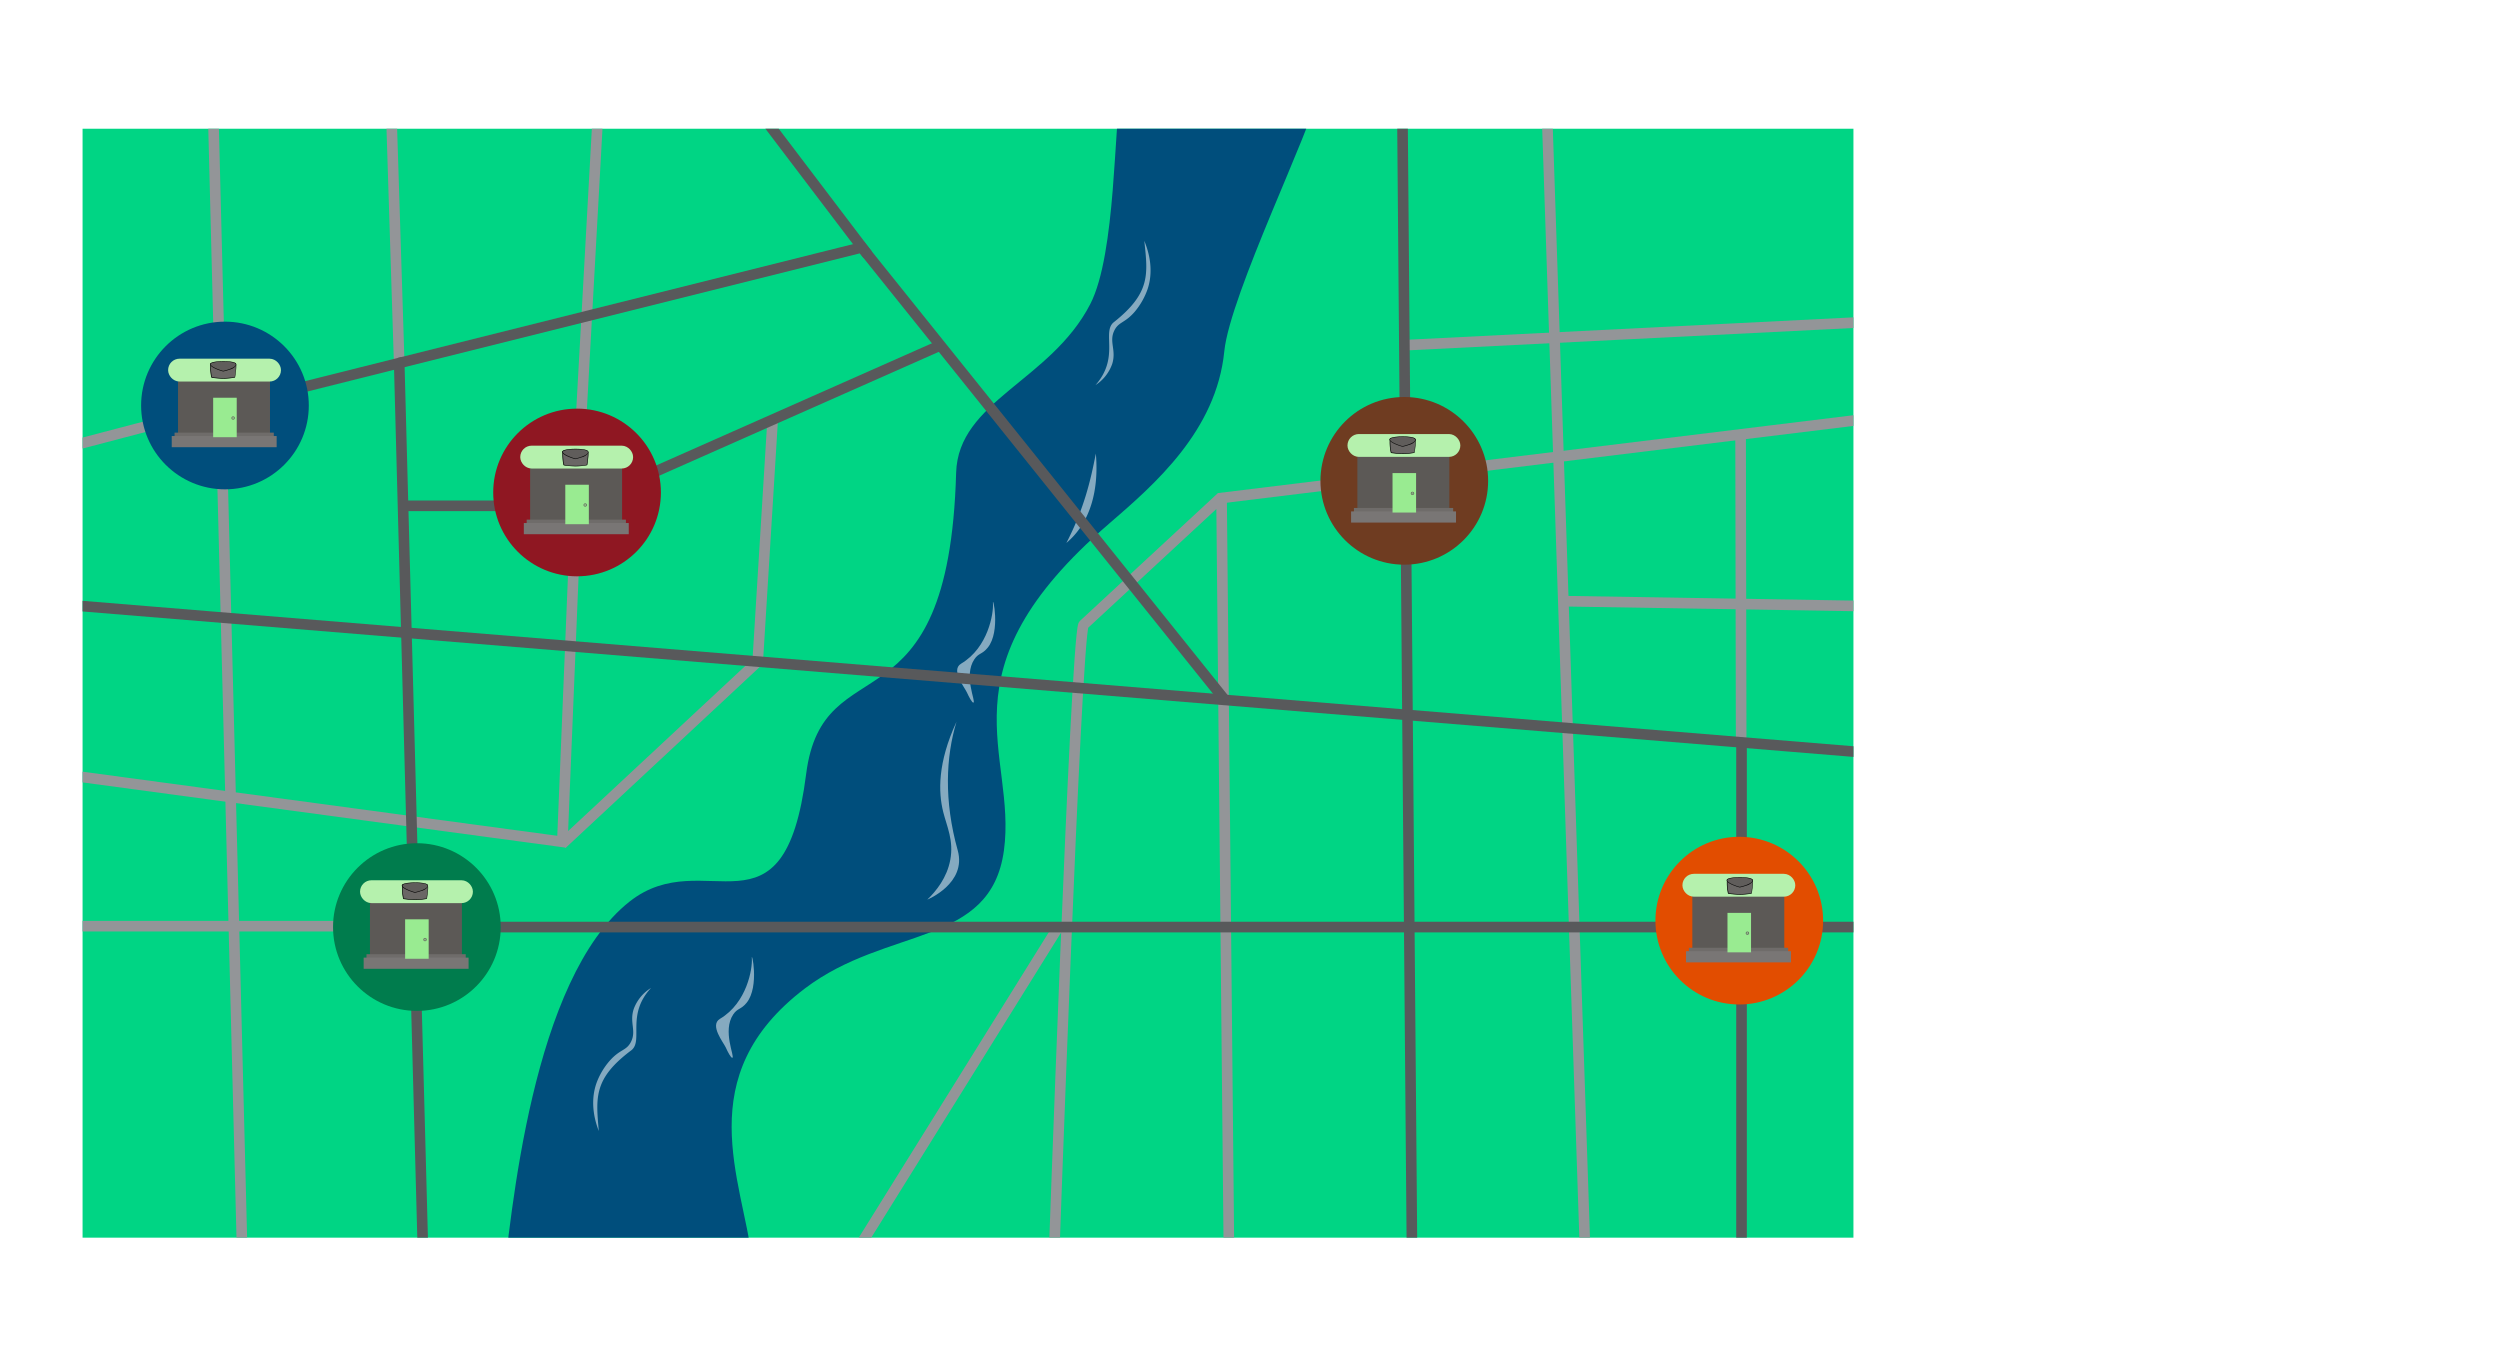 <svg xmlns="http://www.w3.org/2000/svg" xmlns:xlink="http://www.w3.org/1999/xlink" viewBox="0 0 941.63 509.23"><defs><style>.cls-1,.cls-11,.cls-12,.cls-6,.cls-7,.cls-8{fill:none;}.cls-2{clip-path:url(#clip-path);}.cls-3{fill:#00d584;}.cls-4{fill:#004e7c;}.cls-5{fill:#85aac0;}.cls-10,.cls-6,.cls-7,.cls-8{stroke:#939598;}.cls-12,.cls-6,.cls-7{stroke-linejoin:bevel;}.cls-10,.cls-11,.cls-12,.cls-14,.cls-15,.cls-16,.cls-19,.cls-6,.cls-7,.cls-8,.cls-9{stroke-width:4px;}.cls-7{stroke-linecap:square;}.cls-10,.cls-11,.cls-14,.cls-15,.cls-16,.cls-17,.cls-18,.cls-19,.cls-8,.cls-9{stroke-miterlimit:10;}.cls-10,.cls-9{fill:#fff;}.cls-11,.cls-12,.cls-9{stroke:#58595b;}.cls-13{fill:#007c4d;}.cls-14{fill:#5c5956;stroke:#5c5956;}.cls-15,.cls-16,.cls-19{fill:#b5f1ad;}.cls-15{stroke:#6f6c6a;}.cls-16{stroke:#797675;}.cls-17{fill:#99eb91;stroke:#99eb91;}.cls-18{fill:#676461;stroke:#676461;}.cls-19{stroke:#b5f1ad;}.cls-20{fill:#6a6765;}.cls-21{fill:#605d5b;}.cls-22{fill:#6f3c21;}.cls-23{fill:#8f1722;}.cls-24{fill:#e24d00;}</style><clipPath id="clip-path"><rect id="clipping_mas" data-name="clipping mas" class="cls-1" x="31.1" y="48.5" width="667" height="417.68"/></clipPath></defs><title>map 1</title><g id="Layer_2" data-name="Layer 2"><g id="Layer_1-2" data-name="Layer 1"><g id="map_1" data-name="map 1"><g id="Path_Weight_Game" data-name="Path Weight Game"><g class="cls-2"><rect class="cls-3" x="31.1" y="48.5" width="667" height="417.68"/><g id="River"><path id="river-2" data-name="river" class="cls-4" d="M496.29,35.46c-1.72,11.86-33,75.41-35.16,96.87-3,30-26.3,50.17-43.5,65-64.55,55.68-34.47,86.29-39.5,123-5,36.46-43.88,28.38-75,52-43.44,33-23.46,72-19.75,102.45L189,487.5c3.54-30.57,11.31-118.84,48.13-147.92,28.39-22.41,58.18,17.64,66.5-48,6.33-49.93,53.7-13.06,56.5-113.5.76-27.07,35.54-34.54,50.5-63.5,9.9-19.16,8.8-68.53,11.68-80.16Z"/><path class="cls-5" d="M412.75,170.82c.63,7.13.71,21.27-8.53,31.24a28.81,28.81,0,0,1-2.57,2.45C408.29,191.64,410.76,181.09,412.75,170.82Z"/><path class="cls-5" d="M366.66,264.64c-.51.17-1.78-2.3-2.46-3.81-.85-1.93-6.24-8.46-2.2-10.86,10.23-6.07,12.24-19,12-22.66s3.06,10.5-2,16.66c-2.11,2.58-3.38,1.92-5,4.34C362.78,254.57,367.67,264.31,366.66,264.64Z"/><path class="cls-5" d="M225.53,426c-1.08-2.81-3.66-10.33-.8-18.23a26.77,26.77,0,0,1,5-8.33c3.9-4.33,6.09-3.62,7.83-6.84,2.32-4.3-.61-7.39,1.17-12.66a15.68,15.68,0,0,1,6.5-7.84c-9.42,10.13-2.88,19.67-7.34,23.42C223.43,406.3,224.48,413.47,225.53,426Z"/><path class="cls-5" d="M431,90.7c1.14,2.79,3.9,10.24,1.24,18.21a27.05,27.05,0,0,1-4.79,8.45c-3.8,4.42-6,3.76-7.67,7-2.22,4.36.79,7.38-.86,12.69a15.61,15.61,0,0,1-6.31,8c9.17-10.35,2.4-19.73,6.77-23.58C433.55,110.3,432.32,103.16,431,90.7Z"/><path class="cls-5" d="M275.85,398.41c-.51.17-1.79-2.3-2.46-3.82-.86-1.92-6.24-8.45-2.21-10.85,10.24-6.07,12.25-19,12-22.67s3.06,10.5-2,16.67c-2.11,2.57-3.37,1.92-5,4.33C272,388.33,276.86,398.08,275.85,398.41Z"/><path class="cls-5" d="M349.27,338.85c3.37-3.26,7.41-8.26,8.66-15,1.35-7.27-1.29-12.52-2.66-18-1.87-7.47-2.16-18.52,5-34-4,13.2-4.79,29.64.46,48.45C364.2,332.74,349.27,338.85,349.27,338.85Z"/><path class="cls-4" d="M311,309.3c-.09-7.16.9-21.26,10.87-30.5a31.83,31.83,0,0,1,2.75-2.25C317,288.89,313.74,299.21,311,309.3Z"/></g><g id="roads"><polyline class="cls-6" points="582.1 25.45 588.83 226.43 596.92 467.93"/><path class="cls-7" d="M396.74,480.28s8.36-237.43,11.36-244.93l52-48.17,3,306.89"/><line class="cls-6" x1="530.08" y1="129.97" x2="731.6" y2="119.85"/><line class="cls-8" x1="310.96" y1="490.02" x2="398.6" y2="349.18"/><line class="cls-9" x1="532.02" y1="494.07" x2="527.96" y2="11.53"/><line class="cls-9" x1="770.6" y1="349.18" x2="156.04" y2="349.18"/><line class="cls-9" x1="151.8" y1="190.52" x2="217.75" y2="190.52"/><line class="cls-10" x1="150.36" y1="136.74" x2="146.85" y2="25.45"/><polyline class="cls-6" points="227.61 0.11 216.95 192.04 211.78 317.81 285.39 249.19 291.03 158.05"/><line class="cls-10" x1="92.17" y1="509.18" x2="79.51" y2="11.48"/><polyline class="cls-11" points="150.36 136.74 324.6 93.18 461.32 263.64"/><line class="cls-6" x1="655.81" y1="277.93" x2="655.6" y2="163.61"/><line class="cls-8" x1="817.31" y1="143.8" x2="458.96" y2="187.71"/><line class="cls-11" x1="354.42" y1="129.97" x2="217.75" y2="190.52"/><line class="cls-9" x1="723.6" y1="285.18" x2="8.27" y2="226.43"/><line class="cls-8" x1="0.27" y1="288.51" x2="213.44" y2="317.3"/><line class="cls-6" x1="941.6" y1="232.18" x2="588.83" y2="226.43"/><line class="cls-12" x1="655.95" y1="481.18" x2="655.95" y2="279.62"/><line class="cls-9" x1="159.69" y1="485.39" x2="150.36" y2="136.74"/><line class="cls-11" x1="268.48" y1="19.08" x2="326.83" y2="95.96"/><line class="cls-8" x1="84.37" y1="152.89" x2="3.27" y2="174.18"/><line class="cls-8" x1="154.1" y1="348.85" x2="15.6" y2="348.85"/></g><g id="brown"><circle class="cls-13" cx="157.02" cy="349.18" r="31.58"/><g id="post_office" data-name="post office"><rect class="cls-14" x="141.34" y="338.41" width="30.64" height="21.88"/><rect class="cls-15" x="140.04" y="361.4" width="33.38" height="0.17"/><rect class="cls-16" x="138.97" y="362.69" width="35.52" height="0.21"/><rect class="cls-17" x="153.09" y="346.76" width="7.87" height="13.86"/><ellipse class="cls-18" cx="160.09" cy="353.9" rx="0.15" ry="0.14"/><rect class="cls-19" x="137.61" y="333.55" width="38.51" height="4.61" rx="2.31" ry="2.31"/><g id="envelope"><path class="cls-20" d="M160.57,338.49a23.72,23.72,0,0,1-8.5,0,.18.18,0,0,1-.15-.14,18.24,18.24,0,0,1-.36-5,.16.16,0,0,1,.08-.1c1-.55,6.73-.91,9.26,0a.16.16,0,0,1,.1.08c.25.51.14,2.07-.28,5A.18.18,0,0,1,160.57,338.49Z"/><path d="M156.45,339a34.62,34.62,0,0,1-4.39-.36.27.27,0,0,1-.24-.23v0a18.69,18.69,0,0,1-.36-5,.26.26,0,0,1,.14-.17c1.06-.57,6.8-.92,9.35,0a.24.24,0,0,1,.15.13c.26.52.18,1.93-.27,5a.29.29,0,0,1-.23.23h0A26.19,26.19,0,0,1,156.45,339Zm-.11-6.16h-.64a12.81,12.81,0,0,0-4,.53l0,0a18.64,18.64,0,0,0,.37,4.94v0a.06.06,0,0,0,.06.06,23.77,23.77,0,0,0,8.46,0h0a.06.06,0,0,0,.06-.05c.32-2.21.58-4.34.29-4.92l0,0A14.49,14.49,0,0,0,156.34,332.83Z"/><path class="cls-21" d="M151.56,333.32c-.74,1.13,4.06,2.7,4.68,2.81h.14c.62-.13,5.42-1.26,4.69-2.78C160.48,332.15,152.3,332.2,151.56,333.32Z"/><path d="M156.32,336.24h-.1c-.45-.08-4.27-1.27-4.79-2.4a.54.54,0,0,1,0-.56c.52-.79,4-1,6.39-.86,1.1.07,3,.27,3.3.9a.78.78,0,0,1,0,.74,4.36,4.36,0,0,1-2.42,1.51,17.75,17.75,0,0,1-2.33.67Zm.05-3.67c-2.33,0-4.41.33-4.72.81a.35.35,0,0,0,0,.37c.45,1,4.1,2.19,4.63,2.28a.14.14,0,0,0,.09,0c1.38-.3,4.12-1.11,4.61-2.07a.59.59,0,0,0,0-.56c-.18-.38-1.38-.68-3.13-.79C157.35,332.58,156.86,332.57,156.37,332.57Z"/></g></g></g><g id="green"><circle class="cls-22" cx="528.93" cy="181.11" r="31.58"/><g id="post_office-2" data-name="post office"><rect class="cls-14" x="513.26" y="170.34" width="30.64" height="21.88"/><rect class="cls-15" x="511.96" y="193.33" width="33.38" height="0.17"/><rect class="cls-16" x="510.89" y="194.62" width="35.52" height="0.21"/><rect class="cls-17" x="525" y="178.69" width="7.87" height="13.86"/><ellipse class="cls-18" cx="532.01" cy="185.83" rx="0.15" ry="0.14"/><rect class="cls-19" x="509.53" y="165.48" width="38.51" height="4.61" rx="2.31" ry="2.31"/><g id="envelope-2" data-name="envelope"><path class="cls-20" d="M532.57,170.49a23.72,23.72,0,0,1-8.5,0,.18.18,0,0,1-.15-.14,18.24,18.24,0,0,1-.36-5,.16.16,0,0,1,.08-.1c1-.55,6.73-.91,9.26,0a.16.16,0,0,1,.1.08c.25.51.14,2.07-.28,5A.18.18,0,0,1,532.57,170.49Z"/><path d="M528.45,171a34.62,34.62,0,0,1-4.39-.36.27.27,0,0,1-.24-.23v0a18.69,18.69,0,0,1-.36-5,.26.26,0,0,1,.14-.17c1.06-.57,6.8-.92,9.35,0a.24.24,0,0,1,.15.13c.26.52.18,1.93-.27,5a.29.29,0,0,1-.23.23h0A26.19,26.19,0,0,1,528.45,171Zm-.11-6.16h-.64a12.81,12.81,0,0,0-4,.53l0,0a18.64,18.64,0,0,0,.37,4.94v0a.06.06,0,0,0,.06.06,23.77,23.77,0,0,0,8.46,0h0a.06.06,0,0,0,.06,0c.32-2.21.58-4.34.29-4.92l0,0A14.49,14.49,0,0,0,528.34,164.83Z"/><path class="cls-21" d="M523.56,165.32c-.74,1.13,4.06,2.7,4.68,2.81h.14c.62-.13,5.42-1.26,4.69-2.78C532.48,164.15,524.3,164.2,523.56,165.32Z"/><path d="M528.32,168.24h-.1c-.45-.08-4.27-1.27-4.79-2.4a.54.54,0,0,1,0-.56c.52-.79,4-1,6.39-.86,1.1.07,3,.27,3.3.9a.78.78,0,0,1,0,.74,4.36,4.36,0,0,1-2.42,1.51,17.75,17.75,0,0,1-2.33.67Zm0-3.67c-2.33,0-4.41.33-4.72.81a.35.35,0,0,0,0,.37c.45,1,4.1,2.19,4.63,2.28h.09c1.38-.3,4.12-1.11,4.61-2.07a.59.59,0,0,0,0-.56c-.18-.38-1.38-.68-3.13-.79C529.35,164.58,528.86,164.57,528.37,164.57Z"/></g></g></g><line class="cls-11" x1="151.67" y1="136.41" x2="59.24" y2="159.56"/><g id="purple"><circle class="cls-23" cx="217.35" cy="185.49" r="31.58"/><g id="post_office-3" data-name="post office"><rect class="cls-14" x="201.67" y="174.72" width="30.64" height="21.88"/><rect class="cls-15" x="200.37" y="197.72" width="33.38" height="0.17"/><rect class="cls-16" x="199.3" y="199" width="35.52" height="0.21"/><rect class="cls-17" x="213.42" y="183.08" width="7.87" height="13.86"/><ellipse class="cls-18" cx="220.42" cy="190.21" rx="0.15" ry="0.14"/><rect class="cls-19" x="197.95" y="169.86" width="38.51" height="4.61" rx="2.31" ry="2.31"/><g id="envelope-3" data-name="envelope"><path class="cls-20" d="M221,175.16a23.9,23.9,0,0,1-8.49,0,.17.17,0,0,1-.15-.14,18.79,18.79,0,0,1-.37-5,.21.21,0,0,1,.08-.11c1-.54,6.73-.9,9.26,0a.21.21,0,0,1,.1.08c.26.52.14,2.08-.28,5A.17.17,0,0,1,221,175.16Z"/><path d="M216.85,175.66a36.59,36.59,0,0,1-4.39-.36.28.28,0,0,1-.24-.23v0a17.89,17.89,0,0,1-.36-5,.24.24,0,0,1,.13-.18c1.06-.57,6.8-.91,9.35,0a.24.24,0,0,1,.15.13c.26.51.18,1.93-.27,5a.27.27,0,0,1-.23.23h0A25.21,25.21,0,0,1,216.85,175.66Zm-.11-6.16h-.63a13.17,13.17,0,0,0-4,.52.1.1,0,0,0,0,.05,19,19,0,0,0,.37,4.93v0a.09.09,0,0,0,.06.06,23.77,23.77,0,0,0,8.46,0h0A.06.06,0,0,0,221,175c.32-2.21.58-4.33.29-4.91l0,0A14.61,14.61,0,0,0,216.74,169.5Z"/><path class="cls-21" d="M212,170c-.74,1.13,4.06,2.7,4.68,2.81h.14c.62-.14,5.42-1.26,4.69-2.78C220.89,168.82,212.7,168.87,212,170Z"/><path d="M216.72,172.91h-.1c-.45-.08-4.27-1.27-4.78-2.4a.56.56,0,0,1,0-.56c.52-.79,4-1,6.39-.86,1.1.06,3,.27,3.3.9a.78.78,0,0,1,0,.74,4.36,4.36,0,0,1-2.42,1.51,22.07,22.07,0,0,1-2.33.67Zm.05-3.67c-2.33,0-4.4.33-4.72.81a.36.36,0,0,0,0,.36c.45,1,4.11,2.2,4.63,2.29h.1c1.38-.3,4.11-1.11,4.6-2.07a.61.61,0,0,0,0-.57c-.18-.37-1.38-.67-3.13-.78C217.75,169.25,217.26,169.24,216.77,169.24Z"/></g></g></g><g id="blue"><circle class="cls-4" cx="84.73" cy="152.73" r="31.58"/><g id="post_office-4" data-name="post office"><rect class="cls-14" x="69.05" y="141.95" width="30.64" height="21.88"/><rect class="cls-15" x="67.75" y="164.95" width="33.38" height="0.17"/><rect class="cls-16" x="66.68" y="166.23" width="35.52" height="0.21"/><rect class="cls-17" x="80.79" y="150.31" width="7.87" height="13.86"/><ellipse class="cls-18" cx="87.8" cy="157.45" rx="0.15" ry="0.14"/><rect class="cls-19" x="65.32" y="137.1" width="38.51" height="4.61" rx="2.31" ry="2.31"/><g id="envelope-4" data-name="envelope"><path class="cls-20" d="M88.32,142.15a23.91,23.91,0,0,1-8.49,0,.19.19,0,0,1-.16-.14,19.09,19.09,0,0,1-.36-5,.16.16,0,0,1,.08-.1c1-.55,6.73-.9,9.26,0a.14.14,0,0,1,.1.08c.26.51.14,2.07-.28,5A.18.18,0,0,1,88.32,142.15Z"/><path d="M84.2,142.64a34.62,34.62,0,0,1-4.39-.36.28.28,0,0,1-.24-.23v0a17.87,17.87,0,0,1-.36-5,.23.23,0,0,1,.13-.17c1.06-.57,6.8-.92,9.35,0a.24.24,0,0,1,.15.13c.26.52.18,1.93-.27,5a.28.28,0,0,1-.23.23h0A26.19,26.19,0,0,1,84.2,142.64Zm-.11-6.16h-.64a12.74,12.74,0,0,0-4,.53.08.08,0,0,0,0,0,19.08,19.08,0,0,0,.37,4.94v0a.06.06,0,0,0,.06.06,23.77,23.77,0,0,0,8.46,0h0a.06.06,0,0,0,.06,0c.32-2.21.58-4.34.29-4.92l0,0A14.61,14.61,0,0,0,84.09,136.48Z"/><path class="cls-21" d="M79.31,137c-.74,1.12,4.06,2.69,4.68,2.8h.14c.62-.13,5.42-1.26,4.69-2.78C88.24,135.8,80.05,135.85,79.31,137Z"/><path d="M84.07,139.89H84c-.45-.08-4.27-1.27-4.78-2.4a.54.54,0,0,1,0-.56c.52-.79,4-1,6.39-.86,1.1.07,3,.27,3.3.9a.78.78,0,0,1,0,.74,4.36,4.36,0,0,1-2.42,1.51,17.75,17.75,0,0,1-2.33.67Zm.05-3.67c-2.33,0-4.41.33-4.72.81a.37.37,0,0,0,0,.37c.45,1,4.11,2.19,4.63,2.28h.09c1.38-.3,4.12-1.11,4.61-2.07a.59.59,0,0,0,0-.56c-.18-.38-1.38-.68-3.13-.79C85.1,136.23,84.61,136.22,84.12,136.22Z"/></g></g></g><g id="orange"><circle class="cls-24" cx="655.1" cy="346.76" r="31.58"/><g id="post_office-5" data-name="post office"><rect class="cls-14" x="639.42" y="335.99" width="30.64" height="21.88"/><rect class="cls-15" x="638.12" y="358.98" width="33.38" height="0.17"/><rect class="cls-16" x="637.05" y="360.27" width="35.52" height="0.21"/><rect class="cls-17" x="651.16" y="344.34" width="7.87" height="13.86"/><ellipse class="cls-18" cx="658.17" cy="351.48" rx="0.15" ry="0.14"/><rect class="cls-19" x="635.69" y="331.13" width="38.51" height="4.61" rx="2.31" ry="2.31"/><g id="envelope-5" data-name="envelope"><path class="cls-20" d="M659.57,336.49a23.72,23.72,0,0,1-8.5,0,.18.18,0,0,1-.15-.14,18.24,18.24,0,0,1-.36-5,.16.16,0,0,1,.08-.1c1-.55,6.73-.91,9.26,0a.16.16,0,0,1,.1.08c.25.51.14,2.07-.28,5A.18.18,0,0,1,659.57,336.49Z"/><path d="M655.45,337a34.62,34.62,0,0,1-4.39-.36.27.27,0,0,1-.24-.23v0a18.69,18.69,0,0,1-.36-5,.26.26,0,0,1,.14-.17c1.06-.57,6.8-.92,9.35,0a.24.24,0,0,1,.15.13c.26.52.18,1.93-.27,5a.29.29,0,0,1-.23.23h0A26.19,26.19,0,0,1,655.45,337Zm-.11-6.16h-.64a12.81,12.81,0,0,0-4,.53l0,0a18.64,18.64,0,0,0,.37,4.94v0a.06.06,0,0,0,.06.06,23.77,23.77,0,0,0,8.46,0h0a.06.06,0,0,0,.06-.05c.32-2.21.58-4.34.29-4.92l0,0A14.49,14.49,0,0,0,655.34,330.83Z"/><path class="cls-21" d="M650.56,331.32c-.74,1.13,4.06,2.7,4.68,2.81h.14c.62-.13,5.42-1.26,4.69-2.78C659.48,330.15,651.3,330.2,650.56,331.32Z"/><path d="M655.32,334.24h-.1c-.45-.08-4.27-1.27-4.79-2.4a.54.54,0,0,1,0-.56c.52-.79,4-1,6.39-.86,1.1.07,3,.27,3.3.9a.78.78,0,0,1,0,.74,4.36,4.36,0,0,1-2.42,1.51,17.75,17.75,0,0,1-2.33.67Zm0-3.67c-2.33,0-4.41.33-4.72.81a.35.35,0,0,0,0,.37c.45,1,4.1,2.19,4.63,2.28a.14.14,0,0,0,.09,0c1.38-.3,4.12-1.11,4.61-2.07a.59.59,0,0,0,0-.56c-.18-.38-1.38-.68-3.13-.79C656.35,330.58,655.86,330.57,655.37,330.57Z"/></g></g></g></g></g></g></g></g></svg>